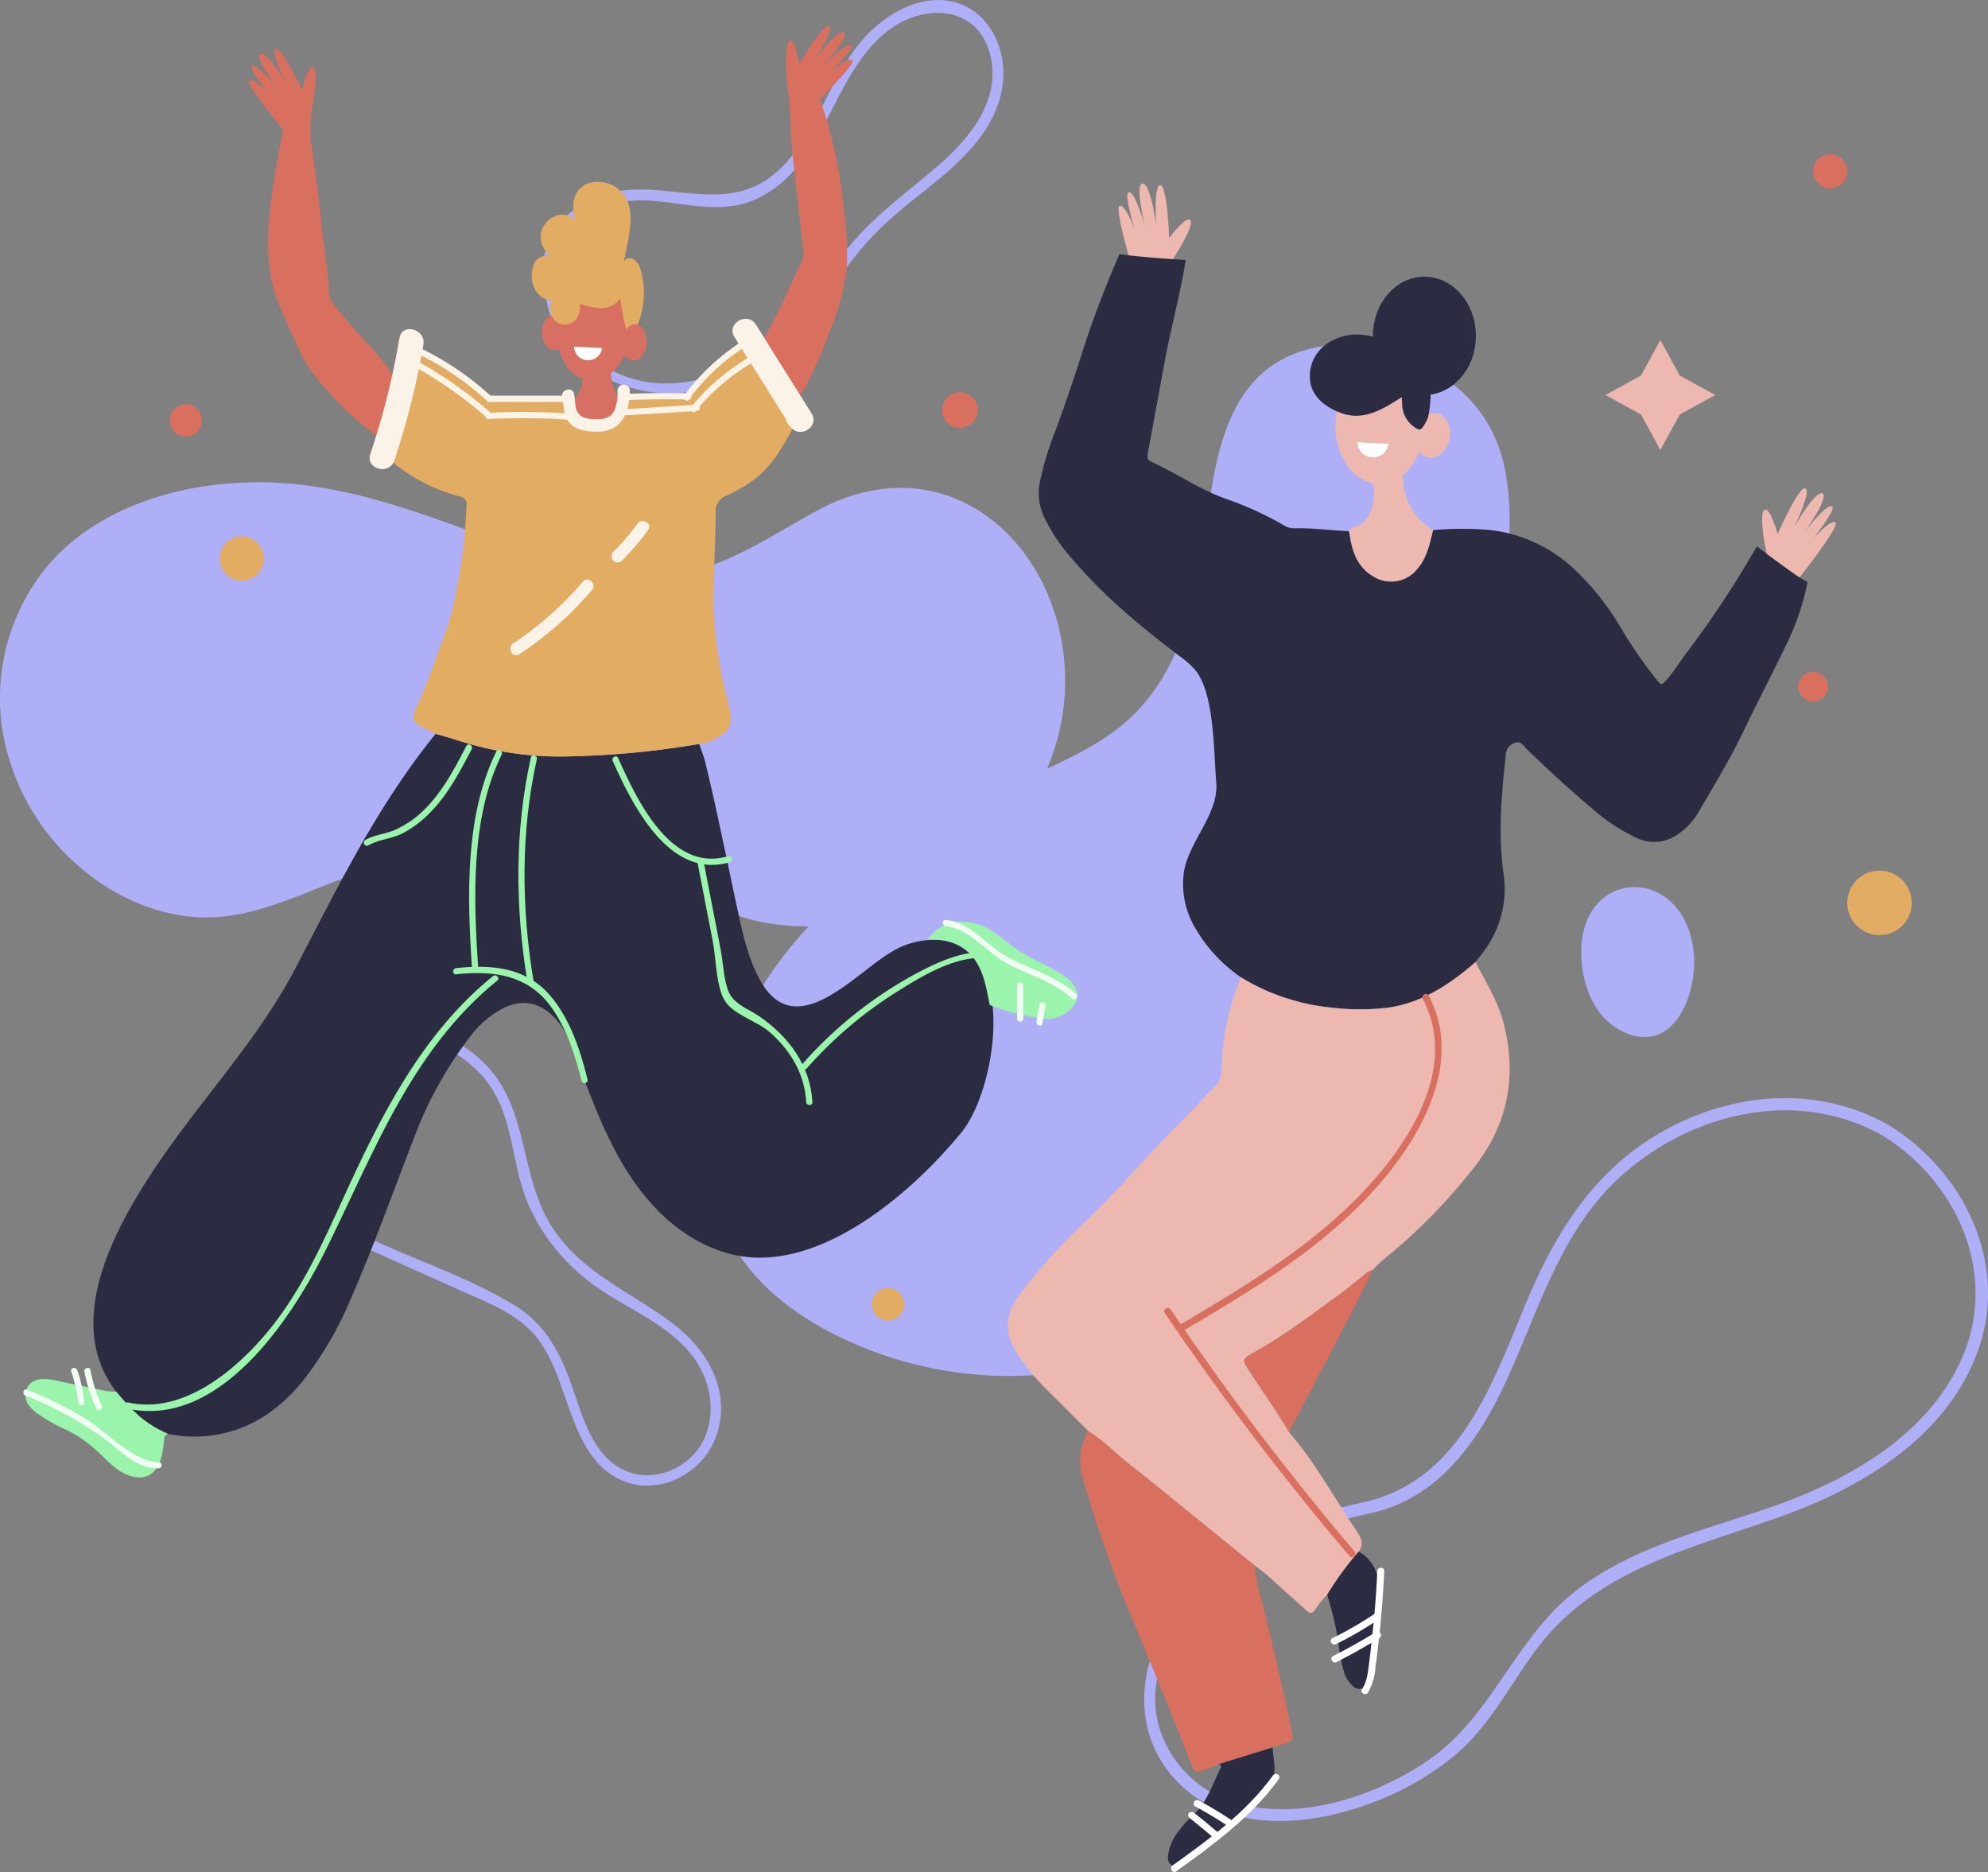 <svg xmlns="http://www.w3.org/2000/svg" width="399.577" height="376.25" viewBox="0 0 399.577 376.25">
  <rect x="0" y="0" width="399.577" height="376.25" fill="#808080" stroke="none"/>
  <g id="Group_195" data-name="Group 195" transform="translate(-106 -242)">
    <g id="Group_82" data-name="Group 82" transform="translate(-603.113 143.47)">
      <circle id="Ellipse_22" data-name="Ellipse 22" cx="2.982" cy="2.982" r="2.982" transform="translate(1070.555 233.552)" fill="#d86f5f"/>
      <path id="Path_19" data-name="Path 19" d="M1008.064,179.63c-6.625-11.127-22.684-17.96-35.33-14.946-19.041,4.538-19.653,25.681-21.979,41.634-1.786,12.249-5.794,24.871-15.012,33.131-5.313,4.761-11.957,7.713-18.406,10.766-16.366,7.746-32.464,16.812-44.987,29.888s-21.193,30.725-20.152,48.8a38.585,38.585,0,0,0,2.965,13.268c3.995,9.124,12.222,15.783,21.066,20.362a77.936,77.936,0,0,0,40.588,8.515c13-.835,26.186-5.272,35.355-14.526,13.143-13.263,15.751-33.408,17.351-52.011s3.47-38.647,15.729-52.73c3.792-4.355,8.422-7.916,12.261-12.231,11.492-12.912,17.188-32.421,14.269-49.5A30.086,30.086,0,0,0,1008.064,179.63Z" transform="translate(0 3.874)" fill="#afaff8"/>
      <g id="Group_70" data-name="Group 70" transform="translate(939.095 319.24)">
        <g id="Group_69" data-name="Group 69">
          <path id="Path_20" data-name="Path 20" d="M1080.216,305.64c-13.813-8-30.423-6.963-44.312.336-14.517,7.629-22.621,20.363-28.785,35.065-6.873,16.4-13.364,36.059-32.928,40.28-15.125,3.263-28.761,9.4-38.084,22.407-8.1,11.291-8.326,26.527,3.126,35.773,10.37,8.373,25.618,6.516,37.221,2.035a56.941,56.941,0,0,0,16.506-9.585c6.63-5.66,10.631-13.518,15.684-20.474,12.21-16.809,31.488-20.808,49.946-27.454,16.4-5.9,33.252-16.149,39.361-33.422s-2.817-35.6-17.735-44.959c-1.337-.838-2.565,1.276-1.235,2.112,15,9.406,23.123,28.152,15.5,44.943-6.862,15.127-22.317,23.922-37.321,29.244-13.695,4.856-28.5,8.1-40.2,17.209-12.1,9.418-16.769,25.171-29.469,33.91-10.646,7.325-25.968,12.439-38.8,8.612a22.634,22.634,0,0,1-15.512-15.623c-2-7.5.636-14.976,5.033-21.086A53.142,53.142,0,0,1,954.986,390.3c6.9-3.955,13.948-5.151,21.554-7.008,13.407-3.275,21.173-14.749,26.623-26.634,6.685-14.578,11.02-30.488,23.516-41.419,14.253-12.469,35.321-17.331,52.3-7.49A1.224,1.224,0,0,0,1080.216,305.64Z" transform="translate(-930.3 -300.058)" fill="#afaff8"/>
        </g>
      </g>
      <path id="Path_21" data-name="Path 21" d="M1023.094,262.422c-6.606-2.106-14.378,2.559-13.812,13.734.288,5.665,2.613,11.669,7.572,14.425,10.78,5.993,16.061-7.213,14.966-16C1030.973,267.783,1027.265,263.752,1023.094,262.422Z" transform="translate(17.676 14.893)" fill="#afaff8"/>
      <path id="Path_22" data-name="Path 22" d="M925.851,139.316c1.119-.5,2.976,4.536,2.976,4.536s-2-6.718-1.227-7.248c1.227-.837,3.385,6.837,3.385,6.837s-2.137-8.414-.522-8.61,2.786,8.37,2.786,8.37-.6-8.127.807-8.053,1.781,10.585,1.781,10.585,3.231-4.227,4.134-3.624c1.524,1.016-4.963,10.283-4.963,10.283l-6.092,1.153S924.732,139.819,925.851,139.316Z" transform="translate(8.273 0.596)" fill="#ecb8af"/>
      <path id="Path_23" data-name="Path 23" d="M1056.71,196.786c-.854-.88-4.439,3.118-4.439,3.118s4.342-5.506,3.815-6.284c-.832-1.23-5.669,5.106-5.669,5.106s5.09-7.032,3.661-7.811-5.677,6.753-5.677,6.753,3.557-7.331,2.222-7.783-5.561,9.181-5.561,9.181-1.443-5.121-2.505-4.894c-1.791.383.82,11.39.82,11.39l5.236,3.317S1057.564,197.666,1056.71,196.786Z" transform="translate(21.352 6.788)" fill="#ecb8af"/>
      <g id="Group_71" data-name="Group 71" transform="translate(911.663 149.627)">
        <path id="Path_24" data-name="Path 24" d="M1063.472,212.086c-2.683-1.841-5.28-3.8-7.87-5.774-.114.177-.23.366-.362.587a202.9,202.9,0,0,1-13.724,20.723c-1.344,1.744-2.472,3.655-3.924,5.324-1.177,1.354-1.2,1.359-2.332-.048a94.8,94.8,0,0,1-7.1-10.344,52.758,52.758,0,0,0-8.706-11.107,29.624,29.624,0,0,0-17.566-8.435,65.939,65.939,0,0,0-11.4.028c-.671,2.793-1.247,5.614-3.233,7.88a6.707,6.707,0,0,1-8.8,1.388c-2.634-1.545-3.816-3.989-4.433-6.817-.16-.736-.271-1.483-.406-2.225-3.719-.18-7.422-.689-11.155-.586a3.938,3.938,0,0,1-2.121-.705,66.942,66.942,0,0,0-11.389-5.189c-5.341-1.87-9.979-5.155-15.09-7.486-.781-.357-.854-.87-.708-1.654,1.207-6.42,2.343-12.855,3.557-19.274s2.954-12.729,4-19.186c.023-.147.042-.286.055-.417-4.444-.316-8.887-.6-13.293-1.175q-.142.269-.27.568c-2.564,6.023-4.959,12.1-6.95,18.34-1.78,5.579-3.635,11.132-5.679,16.622a62.7,62.7,0,0,0-3.1,10.252,11.175,11.175,0,0,0,.69,6.695,36.163,36.163,0,0,0,6.069,9.068c6.481,7.549,13.587,13.332,21.477,19.349a16.045,16.045,0,0,1,3.188,2.924c3.669,4.849,3.505,16.256,4.024,22.312.55,6.411-5.612,11.966-6.512,18.142a17.264,17.264,0,0,0,2.345,11.235,30.66,30.66,0,0,0,9.138,9.83,42.646,42.646,0,0,0,18.445,6.1,46.2,46.2,0,0,0,11.155-.019c6.237-.889,11.386-4.062,16.157-7.962.469-.384.922-.789,1.382-1.183.819-1.094,1.692-2.15,2.444-3.287a20.93,20.93,0,0,0,3.142-14.834c-1.067-7.837-.348-15.622.486-23.412a2.7,2.7,0,0,1,1.892-2.568c1.176-.395,1.626.59,2.236,1.185q6.773,6.617,14.009,12.722a37.938,37.938,0,0,0,8.027,5.169,8.2,8.2,0,0,0,8.615-.792,13.822,13.822,0,0,0,4.2-4.737c3.027-5.182,6.151-10.306,8.751-15.732,2.725-5.686,5.645-11.277,8.387-16.954a51.7,51.7,0,0,0,4.548-13.136C1064.973,213.046,1064.2,212.585,1063.472,212.086Z" transform="translate(-905.011 -147.595)" fill="#2b2b42"/>
        <path id="Path_25" data-name="Path 25" d="M952.517,278.547a42.656,42.656,0,0,0,18.446,6.1,46.194,46.194,0,0,0,11.155-.019c6.237-.889,11.385-4.062,16.157-7.962.469-.384.922-.789,1.382-1.183,2.079,4.035,4.548,7.868,5.682,12.365,2.708,10.745.789,20.459-6.154,29.141a114.075,114.075,0,0,1-18.416,18.592,18.773,18.773,0,0,0-1.742,1.777,2.633,2.633,0,0,0-1.393.714c-1.769,1.431-3.507,2.907-5.347,4.241-5.655,4.1-11.214,8.336-17.345,11.74-2.25,1.248-2.195,1.368-.714,3.639,2.7,4.136,5.563,8.161,8.078,12.416a74.195,74.195,0,0,1,6.085,8.258c2.568,3.864,4.948,7.852,7.529,11.708.9,1.343,1.271,2.515.263,3.889a64.287,64.287,0,0,0-6.343,8.7,14.233,14.233,0,0,0-2.405,3c-.54.725-1.022.779-1.671.2q-3.049-2.74-6.112-5.465a39,39,0,0,0-4.371-3.635q-6.361-5.155-12.724-10.311c-4.127-3.34-8.22-6.723-12.4-9.991-2.807-2.195-5.254-4.834-8.315-6.709-2.795-2.792-5.575-5.6-8.389-8.369a46.315,46.315,0,0,1-5.292-6.274c-3.38-4.777-3.363-8.486.106-13.157a117.294,117.294,0,0,1,12.518-13.894c2.671-2.605,5.341-5.206,7.845-7.971,6.082-6.714,12.463-13.145,18.721-19.691a3.914,3.914,0,0,0,1.245-2.99A50.733,50.733,0,0,1,952.517,278.547Z" transform="translate(-905.642 -133.209)" fill="#ecb8af"/>
        <path id="Path_26" data-name="Path 26" d="M920.367,360.222c3.06,1.876,5.508,4.514,8.315,6.709,4.182,3.269,8.275,6.652,12.4,9.991q6.366,5.151,12.724,10.311a41.13,41.13,0,0,0,1.6,7.77c2.1,8.533,4.136,17.08,5.871,25.7.339,1.682.274,1.705-1.281,2.251-.858.3-1.728.562-2.591.841l-10.763,3.337c-.99.378-1.975.772-2.971,1.134-1.881.681-1.9.677-2.6-1.107-1.375-3.458-2.7-6.934-4.111-10.377-2.933-7.169-5.856-14.343-8.875-21.475a266.943,266.943,0,0,1-8.834-25.616A11.818,11.818,0,0,1,920.367,360.222Z" transform="translate(-904.171 -123.677)" fill="#d86f5f"/>
        <path id="Path_27" data-name="Path 27" d="M957.5,363.854c-2.515-4.255-5.382-8.28-8.078-12.416-1.481-2.271-1.535-2.391.714-3.639,6.131-3.4,11.69-7.642,17.345-11.74,1.84-1.334,3.578-2.81,5.347-4.241a2.633,2.633,0,0,1,1.393-.714c-1.626,3.246-3.211,6.516-4.888,9.737-3.606,6.922-7.263,13.816-10.886,20.73A5.186,5.186,0,0,0,957.5,363.854Z" transform="translate(-900.836 -126.953)" fill="#d86f5f"/>
        <path id="Path_28" data-name="Path 28" d="M944.855,420.7l10.763-3.337c.1.98.188,1.962.3,2.94a6.7,6.7,0,0,1-2,6.046c-4.941,4.5-9.562,9.362-14.892,13.431a6.433,6.433,0,0,1-2.136,1.282c-1.493.407-2.405-.3-2.3-1.858a9.866,9.866,0,0,1,2.25-5.152,21.747,21.747,0,0,1,2.748-3.037c2.849-2.625,3.97-6.24,5.607-9.561C945.367,421.124,945.086,420.9,944.855,420.7Z" transform="translate(-902.385 -117.249)" fill="#2b2b42"/>
        <path id="Path_29" data-name="Path 29" d="M963.347,390.684a64.287,64.287,0,0,1,6.343-8.7,7.518,7.518,0,0,1,3.792,8.088c-.349,2.552-.6,5.119-.972,7.667a44.428,44.428,0,0,0-.437,7.48,7.961,7.961,0,0,1-.452,2.908,1.836,1.836,0,0,1-3.226.763,6.041,6.041,0,0,1-1.707-2.911,33.056,33.056,0,0,1-.928-4.442A57.909,57.909,0,0,0,963.347,390.684Z" transform="translate(-899.151 -121.229)" fill="#2b2b42"/>
        <path id="Path_30" data-name="Path 30" d="M985.135,176.677c-1.721-.323-3.44.982-4.126,3-.128-.083-.264-.18-.416-.3a5.972,5.972,0,0,1-1.958-2.565,5.576,5.576,0,0,1-.358-1.678c-.039-.637-.067-1.285-.1-2.1l-.018.009a5.275,5.275,0,0,0-1.951,1.361c-.168.17-.427-.426-.593-.261-2.351,2.37-4.6,2.657-8.221,2.908a4.284,4.284,0,0,1-1.313-.343c-.3-.248-.591-.485-.857-.733a14.863,14.863,0,0,0-.38,3.36,13.72,13.72,0,0,0,2.219,7.648c.021.032.044.063.067.1a8.575,8.575,0,0,0,5.011,3.647,2.541,2.541,0,0,1,.424,2c-.053.448.009.913-.07,1.355-.473,2.642-1.347,4.982-4.39,5.635-.334.071-.379.439-.523.7.135.742.246,1.488.406,2.225.617,2.828,1.8,5.272,4.433,6.817a6.707,6.707,0,0,0,8.8-1.388c1.986-2.266,2.562-5.086,3.233-7.88a12.292,12.292,0,0,1-5.964-10.174c-.015-.295-.078-.6-.078-.884a11.109,11.109,0,0,0,3.235-4.716,3.031,3.031,0,0,0,1.817,1.157c1.938.364,3.88-1.332,4.341-3.786S987.072,177.041,985.135,176.677Z" transform="translate(-898.982 -144.734)" fill="#ecb8af"/>
        <path id="Path_31" data-name="Path 31" d="M987.48,155.77a6.461,6.461,0,0,0-7.482-.857,6.646,6.646,0,0,0-3.977,6.386,17.846,17.846,0,0,0,.418,3.582,14.823,14.823,0,0,0-5.134-1.76,10.611,10.611,0,0,0-8.218,2.162,7.877,7.877,0,0,0-2.661,7.847c.848,3.089,3.74,4.915,6.635,5.816,4.333,1.347,8.13-1.135,11.659-3.369.023.624.049,1.159.08,1.681a5.652,5.652,0,0,0,2.312,4.245c1,.78,1.389.79,1.97-.1.048-.086.1-.171.162-.266.276-.447.485-.942.723-1.408a22.445,22.445,0,0,0,.523-5.321,7.924,7.924,0,0,0,7.434-7.042C992.667,162.651,990.925,158.8,987.48,155.77Z" transform="translate(-899.505 -146.862)" fill="#2b2b42"/>
      </g>
      <g id="Group_73" data-name="Group 73" transform="translate(946.086 298.281)">
        <g id="Group_72" data-name="Group 72" transform="translate(0 0)">
          <path id="Path_32" data-name="Path 32" d="M985.595,282.266c7.818,15.009-4.6,31.816-15.135,41.864-9.927,9.466-21.807,16.556-33.543,23.515a.694.694,0,0,0,.7,1.2c13.768-8.163,27.9-16.592,38.623-28.694,9.008-10.161,17.555-25.137,10.552-38.581-.413-.792-1.61-.091-1.2.7Z" transform="translate(-936.584 -281.218)" fill="#d86f5f"/>
        </g>
      </g>
      <g id="Group_75" data-name="Group 75" transform="translate(943.1 361.403)">
        <g id="Group_74" data-name="Group 74" transform="translate(0 0)">
          <path id="Path_33" data-name="Path 33" d="M934.02,338.97a566.479,566.479,0,0,0,37.137,48.868c.578.681,1.556-.3.981-.981a563.023,563.023,0,0,1-36.921-48.587c-.5-.735-1.7-.042-1.2.7Z" transform="translate(-933.9 -337.957)" fill="#d86f5f"/>
        </g>
      </g>
      <g id="Group_76" data-name="Group 76" transform="translate(944.494 455.074)">
        <path id="Path_34" data-name="Path 34" d="M955.625,422.46c-5.348,7.4-12.834,12.809-20.169,18.077-.718.516-.027,1.72.7,1.2,7.542-5.417,15.169-10.969,20.666-18.575.524-.724-.679-1.417-1.2-.7Z" transform="translate(-935.153 -422.157)" fill="#fff"/>
      </g>
      <g id="Group_77" data-name="Group 77" transform="translate(947.92 462.682)">
        <path id="Path_35" data-name="Path 35" d="M938.435,430.171q2.448,1.916,4.8,3.949a.71.71,0,0,0,.98,0,.7.7,0,0,0,0-.981q-2.35-2.033-4.8-3.948a.715.715,0,0,0-.98,0,.7.7,0,0,0,0,.98Z" transform="translate(-938.232 -428.996)" fill="#fff"/>
      </g>
      <g id="Group_78" data-name="Group 78" transform="translate(949.03 460.309)">
        <path id="Path_36" data-name="Path 36" d="M939.574,428.15q3.386,1.842,6.6,3.977a.693.693,0,0,0,.7-1.2q-3.209-2.134-6.6-3.977c-.784-.427-1.485.77-.7,1.2Z" transform="translate(-939.231 -426.862)" fill="#fff"/>
      </g>
      <g id="Group_79" data-name="Group 79" transform="translate(976.574 422.784)">
        <path id="Path_37" data-name="Path 37" d="M972.777,393.251a73.108,73.108,0,0,1-8.434,4.875c-.8.395-.1,1.591.7,1.2a73.128,73.128,0,0,0,8.434-4.876c.738-.5.044-1.7-.7-1.2Z" transform="translate(-963.989 -393.132)" fill="#fff"/>
      </g>
      <g id="Group_80" data-name="Group 80" transform="translate(976.71 426.439)">
        <path id="Path_38" data-name="Path 38" d="M973.068,396.524q-4.207,2.583-8.606,4.828c-.8.4-.094,1.6.7,1.2q4.4-2.244,8.606-4.828c.76-.466.064-1.665-.7-1.2Z" transform="translate(-964.111 -396.417)" fill="#fff"/>
      </g>
      <g id="Group_81" data-name="Group 81" transform="translate(982.769 413.622)">
        <path id="Path_39" data-name="Path 39" d="M972.736,385.565q-.287,6.054-.9,12.085-.3,2.954-.69,5.9c-.255,1.944-.368,4.047-1.473,5.73-.491.749.71,1.444,1.2.7a12.306,12.306,0,0,0,1.512-5.3q.412-3.035.74-6.082.7-6.5,1-13.029c.042-.892-1.345-.89-1.387,0Z" transform="translate(-969.558 -384.896)" fill="#fff"/>
      </g>
      <ellipse id="Ellipse_23" data-name="Ellipse 23" cx="10.347" cy="11.89" rx="10.347" ry="11.89" transform="translate(985.064 154.14)" fill="#2b2b42"/>
      <path id="Path_40" data-name="Path 40" d="M975.079,181.876a3.156,3.156,0,0,1-6.282-.314Z" transform="translate(13.126 5.853)" fill="#fff"/>
      <circle id="Ellipse_24" data-name="Ellipse 24" cx="6.482" cy="6.482" r="6.482" transform="translate(1080.4 273.508)" fill="#e2ac63"/>
      <path id="Path_41" data-name="Path 41" d="M1058.011,132.961a3.432,3.432,0,1,1-3.432-3.431A3.431,3.431,0,0,1,1058.011,132.961Z" transform="translate(22.389)" fill="#d86f5f"/>
      <path id="Path_42" data-name="Path 42" d="M1024.671,163.1l3.906,7.142,7.142,3.906-7.142,3.906-3.906,7.142-3.906-7.142-7.142-3.906,7.142-3.906Z" transform="translate(18.168 3.776)" fill="#ecb8af"/>
    </g>
    <g id="Group_136" data-name="Group 136" transform="translate(-1051.835 116.332)">
      <path id="Path_43" data-name="Path 43" d="M1355.227,228.736c-9.033-6.019-20.9-7.212-33.459-.276-13.847,7.648-24.026,15.461-40.7,12.43-26.195-4.761-47.4-19.613-75.087-18.194-14.591.748-29.679,5.871-39.014,17.209a41.786,41.786,0,0,0-8.6,32.768,46.18,46.18,0,0,0,17.7,29.049c7.073,5.354,15.836,8.7,24.67,8.3,8.033-.366,15.584-3.722,23.08-6.66,18.058-7.079,38.314-11.963,56.627-5.583,11.176,3.894,20.543,11.84,32.419,13.545a52.588,52.588,0,0,0,34.234-6.786c13.224-7.929,23.263-22.424,24.64-37.951C1373.132,250.776,1366.313,236.122,1355.227,228.736Z" fill="#afaff8"/>
      <g id="Group_84" data-name="Group 84">
        <g id="Group_83" data-name="Group 83">
          <path id="Path_44" data-name="Path 44" d="M1229.154,331.661c-7.491,3.249-16.411,7.558-19.805,15.554-3.418,8.051.927,16.377,7.365,21.4,4.363,3.4,9.512,5.569,14.521,7.822q9.393,4.223,18.789,8.441c5.15,2.314,10.9,4.379,14.831,8.6,3.522,3.777,5.116,8.929,6.808,13.687,2.244,6.313,4.852,13.687,11.705,16.255,7.655,2.868,16.22-2.067,18.6-9.632,2.709-8.608-1.85-16.659-8.551-21.838-8.516-6.582-18.438-10.182-24.57-19.589-6.729-10.325-4.582-24.05-13.664-32.984a27.333,27.333,0,0,0-25.823-7.121,1.031,1.031,0,0,0,.547,1.986,25.284,25.284,0,0,1,24.752,7.56c6.648,7.3,5.656,17.477,9.444,26.091a39.912,39.912,0,0,0,14.393,16.949c6.722,4.548,15.489,7.933,19.776,15.236,2.736,4.66,3.359,10.723.679,15.573-2.99,5.41-10.169,8.211-15.858,5.412-6.786-3.34-8.482-12.134-10.93-18.566-2.27-5.963-5.257-11.008-10.813-14.417-8.451-5.186-18.341-8.6-27.37-12.653-9.671-4.345-24.356-9.971-23.8-22.923.436-10.163,11.98-15.578,20.012-19.063,1.212-.526.165-2.3-1.039-1.777Z" fill="#afaff8"/>
        </g>
      </g>
      <g id="Group_86" data-name="Group 86">
        <g id="Group_85" data-name="Group 85">
          <path id="Path_45" data-name="Path 45" d="M1269.911,183.644c-3.838-10.988,7.459-17.868,17.047-17.71,7.636.126,15.241,3.1,22.634-.172,14.17-6.272,15.037-24.331,26.167-33.5,7.509-6.186,19.228-5.794,21.312,5.382,1.645,8.823-4.814,16.316-11.034,21.63-6.2,5.294-12.64,9.844-17.793,16.26-4.859,6.049-8.991,12.75-14.723,18.049-7.372,6.815-18.146,11.057-28.155,8.323-9.165-2.5-16.15-10.968-15.786-20.583.053-1.414-2.144-1.412-2.2,0-.668,17.648,18.172,26.937,33.479,22.159,9.075-2.833,15.752-9.154,21.465-16.52,3.21-4.138,6.152-8.487,9.606-12.431,3.695-4.219,8.056-7.592,12.424-11.068,6.631-5.276,13.828-11.779,15.007-20.687.862-6.515-2.062-13.966-8.594-16.342-7.237-2.633-15.047,1.952-19.667,7.347-6.7,7.826-8.976,18.62-16.495,25.855-10.655,10.251-23.393,1.255-35.707,5.192-8.235,2.633-14.132,10.742-11.108,19.4.464,1.326,2.587.756,2.119-.584Z" fill="#afaff8"/>
        </g>
      </g>
      <g id="Group_135" data-name="Group 135">
        <g id="Group_130" data-name="Group 130">
          <g id="Group_88" data-name="Group 88">
            <path id="Path_46" data-name="Path 46" d="M1327.447,168.161a91.964,91.964,0,0,0-5.252-23.808c-1.986-.051-3.969-.16-5.951-.28a43.414,43.414,0,0,1,.379,4.551c.126,2.73.247,5.466.529,8.182.655,6.322,1.4,12.635,2.128,18.949a5.139,5.139,0,0,1-.551,2.965c-2.322,4.719-4.268,9.622-6.926,14.181a22.809,22.809,0,0,0-1.138,2.627,1.8,1.8,0,0,0,.107.591,119.549,119.549,0,0,1,5.8,10.629c.051.111.2.178.3.266a16.375,16.375,0,0,0,3.815-5.523c1.683-3.444,3.092-7.008,4.447-10.588a43.656,43.656,0,0,0,2.943-12.114A59.628,59.628,0,0,0,1327.447,168.161Z" fill="#d86f5f"/>
            <g id="Group_87" data-name="Group 87">
              <path id="Path_47" data-name="Path 47" d="M1357.31,327.579c-.674-5.926-3.665-12.06-10.188-12.945a16.338,16.338,0,0,0-10.391,2.536c-7.182,4.294-18.819,17.984-25.885,5.9-2.4-4.114-3.6-9.153-4.6-13.77-2.254-10.379-4.29-20.807-6.828-31.123q-.53-1.485-1.026-2.979a178.177,178.177,0,0,1-25.422,2.475,66.942,66.942,0,0,1-23.444-3.3c-1.363-.44-2.749-.813-4.124-1.217-11.662,14.354-19.6,30.609-28.074,46.908-7.691,14.792-19.412,26.886-28.573,40.707-8.113,12.238-18.176,30.871-7.555,44.6a46.551,46.551,0,0,0,4.6,4.9,22.29,22.29,0,0,0,5.87,3.61c1.012.152,2.02.375,3.039.445,10.178.7,18.071-3.71,24.21-11.385a71.774,71.774,0,0,0,9.447-16.283c4.686-10.724,8.572-21.756,12.821-32.647A78.271,78.271,0,0,1,1252.7,333.53a19.207,19.207,0,0,1,6.065-5.11c6.279-3.353,11.367,1.04,13.646,6.8,4.719,11.922,8.5,24.5,17.768,33.862,5.238,5.3,12.252,9.154,19.7,9.348,15.65.409,31.921-13.836,41.232-25.209C1355.114,348.329,1358.359,336.8,1357.31,327.579Z" fill="#2b2b42"/>
              <path id="Path_48" data-name="Path 48" d="M1306.9,194.4a8.718,8.718,0,0,0-.664.6,38.139,38.139,0,0,1-2.969,2.805,48.952,48.952,0,0,0-6.424,6.271,2.353,2.353,0,0,1-1.961.814c-2.452.056-4.9.09-7.352.3-1.354.114-3.545-1.176-4.337.282-.093.171.339,1.344.087,1.428a5.621,5.621,0,0,1-5.9,5.449c-3.054-.031-5.12-2.314-5.234-5.786-.437-.9-1.189-.977-2.069-.855-3.8.527-7.636.157-11.438.393-2.41.149-4.841-2.317-6.537-3.753-3.5-2.96-6.783-3.74-10.473-6.432-.367-.268-.7-.7-1.393-.436-.585,2.292-1.191,4.663-1.8,7.035l-2.457,12.636c-.549,1.865.347,3.13,1.746,4.178.6.45,1.209.891,1.829,1.316a35.538,35.538,0,0,0,10.6,4.783,1.658,1.658,0,0,1,1.441,2.009c-.163,3.21-.362,6.418-.811,9.6-.793,5.617-1.677,11.215-3.717,16.563-1.848,4.846-3.372,9.815-5.689,14.482-.879,1.771-.485,2.732,1.275,3.691.9.487,1.823.917,2.736,1.373,1.376.4,2.761.777,4.124,1.217a66.942,66.942,0,0,0,23.444,3.3,169.868,169.868,0,0,0,27.306-2.843c4.694-2.27,5.11-3.237,3.827-8.353a84.387,84.387,0,0,1-2.781-17.989c-.2-6.632.364-13.25.376-19.876a3.18,3.18,0,0,1,2.108-3.269,31.856,31.856,0,0,0,5.489-3.174c3.546-2.678,5.739-6.346,7.743-10.188a4.663,4.663,0,0,0,.553-3.621A161.347,161.347,0,0,0,1306.9,194.4Z" fill="#e2ac63"/>
              <path id="Path_49" data-name="Path 49" d="M1236.217,200.142a76.055,76.055,0,0,0-5.985-7.025c-1.809-1.873-3.4-3.936-5.074-5.919a4.455,4.455,0,0,1-1.193-2.76c-.189-4.857-1.193-9.621-1.614-14.457-.469-5.374-1.321-10.716-2.053-16.065a31.831,31.831,0,0,1,.631-8.785c-1.821.692-4.211,4.667-6.009,4.288a7.707,7.707,0,0,1-.11,1.7c-1.077,5.919-2.208,11.831-2.819,17.826-.661,6.483-.348,12.84,2.315,18.906,1.375,3.13,2.8,6.24,4.23,9.344a13.749,13.749,0,0,0,1.148,1.936c4.374,6.418,10.051,11.512,16.3,16.023l2.457-12.636A8.239,8.239,0,0,1,1236.217,200.142Z" fill="#d86f5f"/>
              <path id="Path_50" data-name="Path 50" d="M1283.283,206.907a5.621,5.621,0,0,1-5.9,5.449c-3.054-.031-5.12-2.314-5.234-5.786a5.127,5.127,0,0,0,2.685-5.406,1.527,1.527,0,0,0-.823-1.084,8.114,8.114,0,0,1-2.576-2.576c-.761-1.207-1.1-2.659-3-2.871-1.039-.116-1.389-1.42-1.36-2.495.037-1.378.469-2.553,2.01-2.929.991.65,1.7.41,2.01-.723a1.554,1.554,0,0,1,1.762-1.309c.6.016,1.2-.288,1.808-.314a5.49,5.49,0,0,0,5.456-4.145c.029-.089.216-.128.388-.222a3.439,3.439,0,0,1,1.822,2.744c.306,1.469.5,2.963.82,4.429.411,1.866.967,2.145,2.9,1.607,1.541.85,1.677,2.222,1.255,3.7a2.691,2.691,0,0,1-2.862,2.134,1.582,1.582,0,0,0-1.638.921,10.851,10.851,0,0,1-.706,1c-.48.7-1.557,1.012-1.419,2.1a8.121,8.121,0,0,0,1.4,4.4C1282.469,206,1282.882,206.448,1283.283,206.907Z" fill="#d77062"/>
              <path id="Path_51" data-name="Path 51" d="M1181.2,405.367a46.551,46.551,0,0,0,4.6,4.9,22.29,22.29,0,0,0,5.87,3.61.985.985,0,0,0-.848.989,26.693,26.693,0,0,1-.4,3.044c-.88,4.133-3.542,5.813-7.526,3.934-2.219-1.046-3.765-2.94-5.527-4.528a25.3,25.3,0,0,0-6.218-4.279,33.926,33.926,0,0,1-5.713-3.216,6.736,6.736,0,0,1-2-2.026,3.2,3.2,0,0,1,2.443-4.907,8.478,8.478,0,0,1,2.853.165c3.272.709,6.555,1.364,9.826,2.072A14.871,14.871,0,0,0,1181.2,405.367Z" fill="#9bf4ab"/>
              <path id="Path_52" data-name="Path 52" d="M1356.755,327.645c-.3-1.46-.543-2.938-.925-4.378-1.467-5.527-4.639-8.75-10.659-8.769a5.543,5.543,0,0,1-.8-.12,8.255,8.255,0,0,1,7.431-3.446,10.886,10.886,0,0,1,5.364,1.845c1.48.984,2.888,2.057,4.3,3.131,2.515,1.912,5.455,3.1,8.181,4.656a15.064,15.064,0,0,1,3.075,2.013c2.218,2.115,2.207,4.359-.143,6.3a6.624,6.624,0,0,1-5.553,1.455A44.561,44.561,0,0,1,1356.755,327.645Z" fill="#9bf4ab"/>
              <path id="Path_53" data-name="Path 53" d="M1285.207,190.685a1.874,1.874,0,0,0-.708.156c-.1-5.917-3.423-10.671-7.515-10.671-3.675,0-6.729,3.83-7.389,8.894a1.715,1.715,0,0,0-.378-.054c-1.358,0-2.46,1.564-2.46,3.493s1.1,3.493,2.46,3.493a1.841,1.841,0,0,0,.949-.271c.984,4.354,3.8,6.331,6.818,6.331,2.673,0,5.015-2.034,6.35-5.089a2.316,2.316,0,0,0,1.873,1.132c1.441,0,2.61-1.66,2.61-3.707S1286.648,190.685,1285.207,190.685Z" fill="#d77062"/>
            </g>
            <path id="Path_54" data-name="Path 54" d="M1286,190.9a2,2,0,0,0-2.267,1.043,49.219,49.219,0,0,1-1.244-6.355,4.415,4.415,0,0,1-3.778,2,13.016,13.016,0,0,1-4.359-.889,3.918,3.918,0,0,1-.656,2.988,2.821,2.821,0,0,1-4.977-.633,4.007,4.007,0,0,1,.022-2.938,4.389,4.389,0,0,1-3.461-2.464,6.154,6.154,0,0,1-.31-4.334,3.318,3.318,0,0,1,.694-1.4,4.121,4.121,0,0,1,2.739-.977,4.53,4.53,0,0,1-1.777-4.649,4.647,4.647,0,0,1,3.7-3.43,3.46,3.46,0,0,1,1.974.223,2.353,2.353,0,0,1,1.3,1.454,12.577,12.577,0,0,1-.541-3.6,5.015,5.015,0,0,1,1.178-3.215,4.831,4.831,0,0,1,2.688-1.418,6.48,6.48,0,0,1,6.619,2.991c1.4,2.365,1.111,5.329.645,8.035q-.427,2.477-1.008,4.923a1.484,1.484,0,0,1,2.178-.373,3.835,3.835,0,0,1,1.287,2.18A16.589,16.589,0,0,1,1286,190.9Z" fill="#e2ac63"/>
          </g>
          <path id="Path_55" data-name="Path 55" d="M1329.178,137.777c-.669-.888-4.343,2.3-4.343,2.3s4.526-4.457,4.14-5.217c-.609-1.2-5.674,3.949-5.674,3.949s5.371-5.745,4.174-6.607-5.867,5.428-5.867,5.428,4.027-6.187,2.878-6.744-6.037,7.624-6.037,7.624-.718-4.767-1.7-4.683c-1.654.141-.553,10.33-.553,10.33l4.333,3.575S1329.846,138.665,1329.178,137.777Z" fill="#d86f5f"/>
          <path id="Path_56" data-name="Path 56" d="M1207.892,141.87c.755-.816,4.086,2.729,4.086,2.729s-4.049-4.894-3.588-5.611c.727-1.132,5.243,4.5,5.243,4.5s-4.76-6.261-3.482-7,5.286,6,5.286,6-3.378-6.564-2.178-7,5.232,8.2,5.232,8.2,1.2-4.669,2.164-4.487c1.631.309-.5,10.333-.5,10.333l-4.673,3.117S1207.136,142.685,1207.892,141.87Z" fill="#d86f5f"/>
          <g id="Group_90" data-name="Group 90">
            <g id="Group_89" data-name="Group 89">
              <path id="Path_57" data-name="Path 57" d="M1238.122,193.619a154.558,154.558,0,0,1-5.845,23.282c-1.022,3.05,3.792,4.358,4.808,1.326a154.455,154.455,0,0,0,5.845-23.282c.534-3.139-4.27-4.488-4.808-1.326Z" fill="#fbf3e8"/>
            </g>
          </g>
          <g id="Group_92" data-name="Group 92">
            <g id="Group_91" data-name="Group 91">
              <path id="Path_58" data-name="Path 58" d="M1305.464,193.421l11.2,17.874,3.916-3.021-.481-.468c-2.3-2.241-5.828,1.281-3.525,3.526l.48.468c1.985,1.935,5.454-.567,3.915-3.021l-11.2-17.874c-1.7-2.713-6.016-.213-4.305,2.516Z" fill="#fbf3e8"/>
            </g>
          </g>
          <path id="Path_59" data-name="Path 59" d="M1278.855,195.618a2.837,2.837,0,0,1-5.647-.281Z" fill="#fff"/>
          <g id="Group_94" data-name="Group 94">
            <g id="Group_93" data-name="Group 93">
              <path id="Path_60" data-name="Path 60" d="M1275.034,242.532A68.121,68.121,0,0,1,1260.979,255c-1.33.884-.083,3.044,1.258,2.153a70.471,70.471,0,0,0,14.559-12.857c1.039-1.213-.716-2.984-1.762-1.763Z" fill="#fbf3e8"/>
            </g>
          </g>
          <g id="Group_96" data-name="Group 96">
            <g id="Group_95" data-name="Group 95">
              <path id="Path_61" data-name="Path 61" d="M1285.951,230.926a47.3,47.3,0,0,1-4.872,5.675,1.247,1.247,0,0,0,1.762,1.763,51.242,51.242,0,0,0,5.263-6.179c.944-1.3-1.218-2.546-2.153-1.259Z" fill="#fbf3e8"/>
            </g>
          </g>
          <g id="Group_98" data-name="Group 98">
            <g id="Group_97" data-name="Group 97">
              <path id="Path_62" data-name="Path 62" d="M1257.582,276.725c-6.389,13.005-5.828,29.421-4.882,43.521.054.8,1.3.8,1.247,0-.93-13.843-1.548-30.152,4.711-42.892.353-.717-.722-1.349-1.076-.629Z" fill="#9bf4ab"/>
            </g>
          </g>
          <g id="Group_100" data-name="Group 100">
            <g id="Group_99" data-name="Group 99">
              <path id="Path_63" data-name="Path 63" d="M1264.537,277.922c-3.3,14.853-3.161,30.245-.669,45.21.132.79,1.333.455,1.2-.331-2.453-14.734-2.583-29.925.669-44.547.174-.782-1.028-1.116-1.2-.332Z" fill="#9bf4ab"/>
            </g>
          </g>
          <g id="Group_102" data-name="Group 102">
            <g id="Group_101" data-name="Group 101">
              <path id="Path_64" data-name="Path 64" d="M1249.518,321.489c7.755-.825,14.785.2,19.413,7.02,2.935,4.324,4.555,9.424,5.8,14.454a.624.624,0,0,0,1.2-.331c-1.461-5.906-3.485-12.126-7.494-16.841-4.863-5.72-11.8-6.306-18.921-5.548-.79.084-.8,1.331,0,1.246Z" fill="#9bf4ab"/>
            </g>
          </g>
          <g id="Group_104" data-name="Group 104">
            <g id="Group_103" data-name="Group 103">
              <path id="Path_65" data-name="Path 65" d="M1280.995,278.634c3.964,8.808,11.351,23.94,23.577,20.307a.624.624,0,0,0-.331-1.2c-11.565,3.436-18.418-11.4-22.17-19.734-.328-.73-1.4-.1-1.076.629Z" fill="#9bf4ab"/>
            </g>
          </g>
          <g id="Group_106" data-name="Group 106">
            <g id="Group_105" data-name="Group 105">
              <path id="Path_66" data-name="Path 66" d="M1251.568,275.6c-2.321,4.441-4.676,9-8.246,12.587a19.724,19.724,0,0,1-6.287,4.356c-1.921.812-4.005.9-5.791,1.961a.624.624,0,0,0,.629,1.076c2.032-1.2,4.686-1.308,6.831-2.4a21.933,21.933,0,0,0,5.5-4.108c3.646-3.663,6.069-8.3,8.44-12.838.371-.711-.7-1.342-1.076-.63Z" fill="#9bf4ab"/>
            </g>
          </g>
          <g id="Group_108" data-name="Group 108">
            <g id="Group_107" data-name="Group 107">
              <path id="Path_67" data-name="Path 67" d="M1256.918,321.85c-14.293,11.6-22.534,28.082-30.031,44.508-4.177,9.151-8.4,18.483-14.76,26.364-6.527,8.082-17.384,17.341-28.537,14.818-.781-.177-1.114,1.025-.331,1.2,18.683,4.226,33.265-18.119,40.156-32.05,9.566-19.34,17.088-39.927,34.384-53.961.623-.5-.263-1.383-.881-.881Z" fill="#9bf4ab"/>
            </g>
          </g>
          <g id="Group_110" data-name="Group 110">
            <g id="Group_109" data-name="Group 109">
              <path id="Path_68" data-name="Path 68" d="M1298,298.89l3.135,16.153c.633,3.256.622,9.606,2.709,12.234,1.989,2.505,6.305,3.712,8.766,5.894,4.161,3.689,6.967,8.393,7.272,14,.043.8,1.29.8,1.246,0-.4-7.3-4.723-13.109-10.6-17.194-2.091-1.453-5.014-2.358-6.16-4.816-1.088-2.335-1.174-6.048-1.66-8.552l-3.5-18.053c-.153-.787-1.354-.454-1.2.331Z" fill="#9bf4ab"/>
            </g>
          </g>
          <g id="Group_112" data-name="Group 112">
            <g id="Group_111" data-name="Group 111">
              <path id="Path_69" data-name="Path 69" d="M1320.016,340.376a82.441,82.441,0,0,1,17.729-15.15c6.671-4.19,17.307-10.887,24.387-4.154.581.553,1.464-.327.881-.881-5.956-5.665-13.91-2.575-20.259.728a82.855,82.855,0,0,0-23.619,18.575c-.532.6.346,1.483.881.882Z" fill="#9bf4ab"/>
            </g>
          </g>
          <g id="Group_114" data-name="Group 114">
            <g id="Group_113" data-name="Group 113">
              <path id="Path_70" data-name="Path 70" d="M1162.952,406.165a72.96,72.96,0,0,1,15.9,8.7c3.429,2.51,6.358,5.978,10.869,5.911a.624.624,0,0,0,0-1.247c-4.87.073-10.547-6.156-14.589-8.658a77.334,77.334,0,0,0-11.851-5.907c-.744-.3-1.067.906-.331,1.2Z" fill="#f0fef3"/>
            </g>
          </g>
          <g id="Group_116" data-name="Group 116">
            <g id="Group_115" data-name="Group 115">
              <path id="Path_71" data-name="Path 71" d="M1172.152,401.357a26.052,26.052,0,0,1,1.376,6.144c.078.792,1.325.8,1.247,0a27.468,27.468,0,0,0-1.421-6.475c-.264-.752-1.469-.428-1.2.331Z" fill="#f0fef3"/>
            </g>
          </g>
          <g id="Group_118" data-name="Group 118">
            <g id="Group_117" data-name="Group 117">
              <path id="Path_72" data-name="Path 72" d="M1174.806,401.358a31.639,31.639,0,0,0,2.405,7.457c.336.727,1.411.1,1.076-.629a30.346,30.346,0,0,1-2.279-7.159c-.149-.787-1.35-.454-1.2.331Z" fill="#f0fef3"/>
            </g>
          </g>
          <g id="Group_120" data-name="Group 120">
            <g id="Group_119" data-name="Group 119">
              <path id="Path_73" data-name="Path 73" d="M1347.93,311.8c4.892.528,8.486,5.632,12.82,7.794,4.313,2.152,8.863,3.434,12.518,6.738.594.537,1.478-.342.882-.882-4.1-3.706-9.335-4.95-14.059-7.6-4.265-2.393-7.054-6.746-12.161-7.3-.8-.086-.791,1.161,0,1.246Z" fill="#f0fef3"/>
            </g>
          </g>
          <g id="Group_121" data-name="Group 121">
            <path id="Path_74" data-name="Path 74" d="M1241.714,199.682a83.742,83.742,0,0,1,13.986,9.931c.6.527,1.486-.351.882-.881a85.354,85.354,0,0,0-14.239-10.126.624.624,0,0,0-.629,1.076Z" fill="#fbf3e8"/>
          </g>
          <g id="Group_122" data-name="Group 122">
            <path id="Path_75" data-name="Path 75" d="M1256.023,209.9a127.27,127.27,0,0,1,17.7.264c.8.068.795-1.179,0-1.246a126.962,126.962,0,0,0-17.7-.264c-.8.043-.8,1.29,0,1.246Z" fill="#fbf3e8"/>
          </g>
          <g id="Group_123" data-name="Group 123">
            <path id="Path_76" data-name="Path 76" d="M1242.3,197.012a57.28,57.28,0,0,1,13.481,9.294c.588.545,1.471-.335.881-.881a58.351,58.351,0,0,0-13.733-9.489c-.716-.356-1.348.719-.629,1.076Z" fill="#fbf3e8"/>
          </g>
          <g id="Group_124" data-name="Group 124">
            <path id="Path_77" data-name="Path 77" d="M1256.523,206.436h15.208a.623.623,0,0,0,0-1.246h-15.208a.623.623,0,0,0,0,1.246Z" fill="#fbf3e8"/>
          </g>
          <g id="Group_125" data-name="Group 125">
            <path id="Path_78" data-name="Path 78" d="M1283.2,206.1q6.508-.27,13.018-.144-.156-.58-.314-1.162l-.3.231c-.626.483-.006,1.566.629,1.077l.3-.231a.63.63,0,0,0-.315-1.162q-6.511-.126-13.018.144c-.8.034-.8,1.28,0,1.247Z" fill="#fbf3e8"/>
          </g>
          <g id="Group_126" data-name="Group 126">
            <path id="Path_79" data-name="Path 79" d="M1296.507,205.668a42.43,42.43,0,0,1,11.152-10.349c.673-.431.049-1.511-.63-1.076a44.133,44.133,0,0,0-11.6,10.8c-.481.643.6,1.265,1.077.629Z" fill="#fbf3e8"/>
          </g>
          <g id="Group_127" data-name="Group 127">
            <path id="Path_80" data-name="Path 80" d="M1282.7,209.2l15.212-.944c.8-.049.8-1.3,0-1.246l-15.212.944c-.8.049-.8,1.3,0,1.246Z" fill="#fbf3e8"/>
          </g>
          <g id="Group_128" data-name="Group 128">
            <path id="Path_81" data-name="Path 81" d="M1297.666,208.3a42.2,42.2,0,0,1,12.051-10.13.624.624,0,0,0-.629-1.076,43.077,43.077,0,0,0-12.3,10.325c-.5.616.372,1.5.881.881Z" fill="#fbf3e8"/>
          </g>
          <g id="Group_129" data-name="Group 129">
            <path id="Path_82" data-name="Path 82" d="M1270.825,205.515c.437,1.947.155,3.975,1.776,5.439,1.355,1.224,3.38,1.465,5.134,1.483,5.039.049,6.61-3.769,6.7-8.227a1.247,1.247,0,0,0-2.493,0,8.816,8.816,0,0,1-.687,4.114c-.866,1.557-2.612,1.7-4.2,1.593-1.262-.089-2.488-.278-3.151-1.423-.569-.982-.426-2.521-.678-3.642-.352-1.565-2.756-.9-2.4.663Z" fill="#fbf3e8"/>
          </g>
        </g>
        <g id="Group_132" data-name="Group 132">
          <g id="Group_131" data-name="Group 131">
            <path id="Path_83" data-name="Path 83" d="M1362.274,323.738v6.649a.623.623,0,0,0,1.246,0v-6.649a.623.623,0,0,0-1.246,0Z" fill="#f0fef3"/>
          </g>
        </g>
        <g id="Group_134" data-name="Group 134">
          <g id="Group_133" data-name="Group 133">
            <path id="Path_84" data-name="Path 84" d="M1366.82,327.529a35.331,35.331,0,0,0-.657,3.489c-.107.785,1.094,1.124,1.2.332a35.351,35.351,0,0,1,.657-3.49c.188-.779-1.014-1.112-1.2-.331Z" fill="#f0fef3"/>
          </g>
        </g>
      </g>
      <path id="Path_85" data-name="Path 85" d="M1339.572,387.807a3.26,3.26,0,1,1-3.26-3.259A3.26,3.26,0,0,1,1339.572,387.807Z" fill="#e2ac63"/>
      <path id="Path_86" data-name="Path 86" d="M1354.364,208.1a3.585,3.585,0,1,1-3.585-3.585A3.585,3.585,0,0,1,1354.364,208.1Z" fill="#d86f5f"/>
      <path id="Path_87" data-name="Path 87" d="M1210.888,237.929a4.456,4.456,0,1,1-4.456-4.456A4.456,4.456,0,0,1,1210.888,237.929Z" fill="#e2ac63"/>
      <circle id="Ellipse_25" data-name="Ellipse 25" cx="3.239" cy="3.239" r="3.239" transform="translate(1191.947 206.93)" fill="#d86f5f"/>
    </g>
  </g>
</svg>
